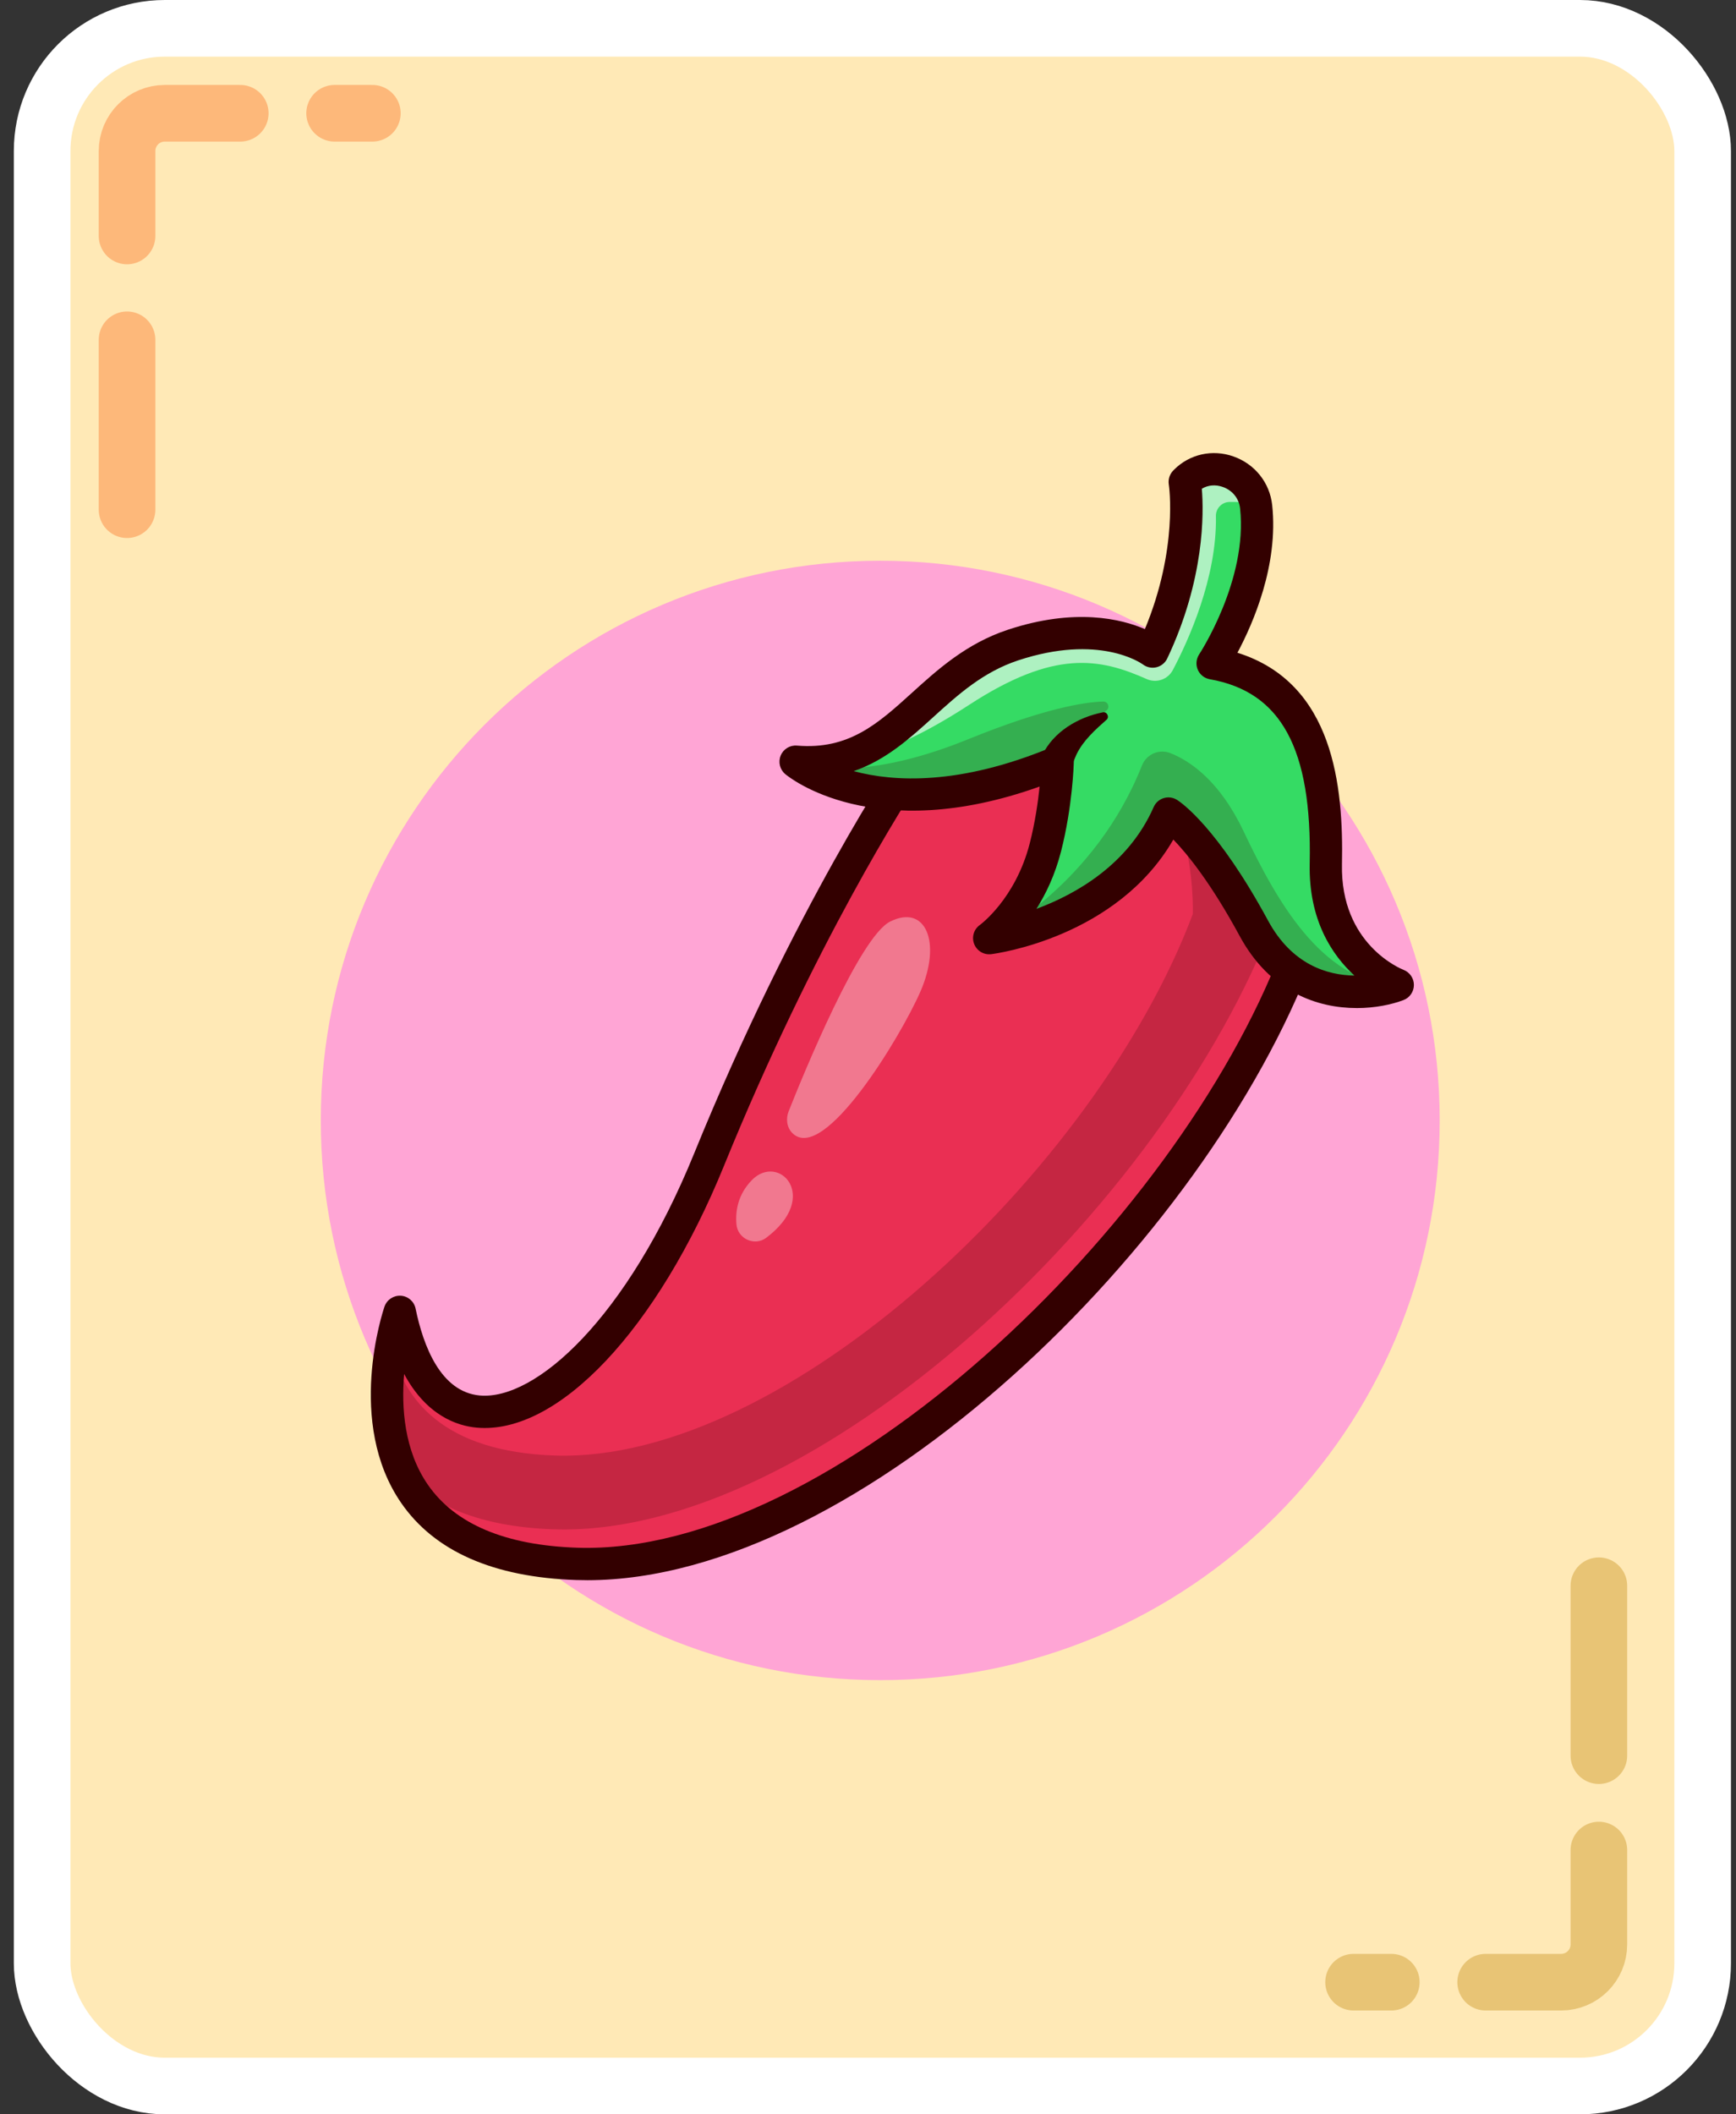 <svg width="92" height="112" viewBox="0 0 92 112" fill="none" xmlns="http://www.w3.org/2000/svg">
<rect x="0" y="0" width="92" height="112" fill="#333333" stroke="none"/>
<rect x="2.233" y="1.5" width="88" height="109" rx="6.5" fill="#FFE9B6"/>
<rect x="2.233" y="1.5" width="88" height="109" rx="6.5" stroke="white" stroke-width="3"/>
<path d="M12.733 6H8.733C7.629 6 6.733 6.895 6.733 8V12.5" stroke="#FA6E21" stroke-opacity="0.4" stroke-width="3" stroke-linecap="round" stroke-linejoin="bevel"/>
<path d="M19.733 6H17.733" stroke="#FA6E21" stroke-opacity="0.4" stroke-width="3" stroke-linecap="round" stroke-linejoin="bevel"/>
<path d="M6.733 27L6.733 18" stroke="#FA6E21" stroke-opacity="0.4" stroke-width="3" stroke-linecap="round" stroke-linejoin="bevel"/>
<path d="M78.733 105L82.733 105C83.838 105 84.733 104.105 84.733 103L84.733 98" stroke="#E8C475" stroke-width="3" stroke-linecap="round" stroke-linejoin="bevel"/>
<path d="M71.733 105L73.733 105" stroke="#E8C475" stroke-width="3" stroke-linecap="round" stroke-linejoin="bevel"/>
<path d="M84.733 84L84.733 93" stroke="#E8C475" stroke-width="3" stroke-linecap="round" stroke-linejoin="bevel"/>
<g clip-path="url(#clip0_14_2406)">
<path d="M46.648 89C63.023 89 76.297 75.726 76.297 59.351C76.297 42.977 63.023 29.703 46.648 29.703C30.274 29.703 17 42.977 17 59.351C17 75.726 30.274 89 46.648 89Z" fill="#FFA5D5"/>
<path d="M48.344 40.379C48.344 40.379 42.927 48.283 37.588 61.405C32.248 74.525 23.246 79.484 21.187 69.491C21.187 69.491 16.763 82.383 30.571 82.84C44.378 83.298 62.992 65.829 68.789 50.419C68.789 50.419 69.628 30.643 48.345 40.379H48.344Z" fill="#EA2F53"/>
<g opacity="0.2">
<path d="M67.569 48.59C61.769 63.999 43.158 81.468 29.349 81.01C25.313 80.877 22.834 79.679 21.353 78.051C20.261 75.723 20.437 73.056 20.741 71.327C21.371 74.135 23.502 76.904 29.409 77.102C41.622 77.504 58.084 62.051 63.212 48.422C63.212 48.422 63.567 39.998 57.489 37.721C61.59 37.425 64.206 38.851 65.87 40.837C67.744 44.407 67.569 48.589 67.569 48.589V48.59Z" fill="#330000"/>
</g>
<g opacity="0.35">
<path d="M41.991 60.022C41.693 59.723 41.639 59.259 41.795 58.867C42.573 56.907 45.547 49.631 47.173 48.817C49.055 47.877 49.919 49.911 48.776 52.53C47.726 54.931 43.644 61.679 41.991 60.021V60.022Z" fill="white"/>
</g>
<g opacity="0.35">
<path d="M40.603 65.57C39.989 66.031 39.094 65.621 39.028 64.857C38.966 64.144 39.106 63.274 39.843 62.515C41.27 61.047 43.509 63.388 40.603 65.57Z" fill="white"/>
</g>
<path d="M31.114 83.706C30.922 83.706 30.731 83.702 30.541 83.697C26.15 83.551 23.027 82.175 21.258 79.61C18.321 75.35 20.291 69.462 20.376 69.214C20.502 68.849 20.856 68.614 21.24 68.637C21.626 68.661 21.947 68.94 22.024 69.319C22.435 71.313 23.358 73.731 25.421 73.921C28.37 74.189 33.218 69.868 36.794 61.083C42.108 48.028 47.582 39.976 47.638 39.897C47.725 39.768 47.846 39.667 47.987 39.602C55.172 36.315 60.748 35.948 64.56 38.513C69.933 42.126 69.657 50.119 69.643 50.457C69.64 50.548 69.621 50.637 69.589 50.723C63.897 65.852 45.604 83.706 31.116 83.707L31.114 83.706ZM21.418 72.781C21.267 74.569 21.42 76.833 22.672 78.644C24.116 80.735 26.783 81.859 30.597 81.986C44.078 82.42 62.335 64.946 67.934 50.255C67.944 49.256 67.838 42.774 63.598 39.929C60.351 37.75 55.412 38.13 48.919 41.059C48.065 42.35 43.164 49.971 38.379 61.728C34.835 70.436 29.568 76.014 25.263 75.625C24.232 75.531 22.606 74.995 21.417 72.781H21.418Z" fill="#330000"/>
<path d="M74.075 52.172C74.075 52.172 74.002 52.198 73.874 52.237C72.92 52.523 68.776 53.474 66.448 49.173C63.803 44.293 61.924 43.095 61.924 43.095C59.407 48.817 52.426 49.695 52.426 49.695C52.426 49.695 52.431 49.691 52.444 49.687C52.636 49.542 54.593 48.039 55.402 44.889C55.821 43.251 55.975 41.653 56.026 40.874C56.048 40.561 56.051 40.381 56.051 40.381C47.011 44.127 42.401 40.539 42.175 40.356C42.17 40.351 42.167 40.351 42.167 40.351C42.911 40.416 43.575 40.373 44.183 40.248C47.971 39.482 49.508 35.553 53.685 34.17C58.531 32.57 61.086 34.513 61.086 34.513C63.449 29.518 62.79 25.525 62.79 25.525C62.802 25.512 62.815 25.499 62.828 25.486C64.099 24.216 66.29 24.998 66.556 26.744C66.564 26.779 66.568 26.813 66.573 26.847C67.019 31.003 64.261 35.139 64.261 35.139C69.449 36.055 70.365 40.836 70.262 45.767C70.164 50.702 74.075 52.175 74.075 52.175V52.172Z" fill="#35DB64"/>
<g opacity="0.2">
<path d="M73.874 52.237C72.92 52.523 68.776 53.474 66.448 49.173C63.803 44.293 61.924 43.095 61.924 43.095C59.407 48.817 52.426 49.695 52.426 49.695C52.426 49.695 52.431 49.691 52.444 49.687C52.786 49.515 58.045 46.797 60.517 40.551C60.755 39.951 61.43 39.656 62.029 39.895C63.077 40.313 64.635 41.365 65.893 44.012C67.678 47.775 69.985 51.846 73.877 52.239L73.874 52.237Z" fill="#330000"/>
</g>
<g opacity="0.2">
<path d="M58.459 37.161C58.722 37.153 58.842 37.486 58.629 37.641C57.788 38.253 56.357 39.471 56.024 40.873C56.046 40.56 56.049 40.38 56.049 40.38C47.008 44.125 42.399 40.538 42.172 40.355C42.352 40.432 45.249 41.622 51.311 39.157C55.313 37.532 57.442 37.193 58.459 37.161Z" fill="#330000"/>
</g>
<g opacity="0.6">
<path d="M64.438 27.338C64.499 30.604 62.972 33.946 62.154 35.494C61.889 35.994 61.286 36.201 60.769 35.971C58.263 34.857 55.867 34.401 51.359 37.338C46.551 40.467 44.373 40.274 44.181 40.248C47.969 39.482 49.506 35.553 53.683 34.17C58.528 32.57 61.084 34.513 61.084 34.513C63.446 29.518 62.787 25.525 62.787 25.525C62.8 25.512 62.813 25.499 62.825 25.486C64.096 24.216 66.288 24.998 66.553 26.744C66.049 26.607 65.549 26.579 65.158 26.589C64.751 26.598 64.43 26.933 64.437 27.339L64.438 27.338Z" fill="white"/>
</g>
<path d="M55.229 40.013C55.826 38.754 57.149 37.989 58.448 37.733C58.672 37.686 58.811 37.997 58.633 38.134C58.029 38.668 57.411 39.226 57.058 39.946C56.991 40.096 56.852 40.395 56.869 40.504C56.528 41.576 54.924 41.096 55.229 40.012V40.013Z" fill="#330000"/>
<path d="M71.9 53.399C69.831 53.399 67.308 52.559 65.696 49.581C64.176 46.775 62.923 45.24 62.182 44.473C59.194 49.647 52.818 50.508 52.531 50.544C52.139 50.593 51.767 50.37 51.625 50.002C51.483 49.636 51.61 49.219 51.933 48.994C51.948 48.982 53.816 47.617 54.571 44.676C54.855 43.57 55.01 42.476 55.095 41.665C46.301 44.813 41.809 41.17 41.614 41.005C41.328 40.764 41.231 40.367 41.373 40.022C41.515 39.677 41.865 39.463 42.237 39.496C44.986 39.727 46.531 38.329 48.32 36.708C49.675 35.48 51.21 34.086 53.414 33.358C56.974 32.181 59.434 32.79 60.674 33.325C62.451 29.044 61.947 25.698 61.941 25.663C61.899 25.399 61.983 25.127 62.169 24.933L62.222 24.878C63.047 24.054 64.253 23.785 65.367 24.179C66.505 24.581 67.292 25.569 67.42 26.756C67.762 29.928 66.41 33.02 65.579 34.577C70.689 36.181 71.202 41.67 71.118 45.784C71.03 50.02 74.246 51.322 74.382 51.375C74.712 51.503 74.932 51.824 74.93 52.178C74.928 52.532 74.711 52.85 74.379 52.976C73.749 53.214 72.875 53.4 71.9 53.4V53.399ZM61.922 42.239C62.082 42.239 62.242 42.285 62.381 42.373C62.593 42.507 64.528 43.83 67.201 48.765C68.472 51.111 70.352 51.658 71.778 51.678C70.598 50.596 69.345 48.737 69.408 45.748C69.534 39.661 67.9 36.649 64.113 35.98C63.83 35.931 63.589 35.739 63.476 35.475C63.363 35.211 63.391 34.905 63.55 34.663C63.576 34.624 66.127 30.729 65.72 26.94C65.662 26.405 65.318 25.977 64.8 25.794C64.413 25.656 64.018 25.694 63.691 25.889C63.797 27.161 63.847 30.68 61.859 34.88C61.748 35.114 61.538 35.284 61.288 35.346C61.04 35.407 60.777 35.352 60.572 35.199C60.465 35.122 58.24 33.565 53.954 34.983C52.094 35.598 50.761 36.807 49.471 37.976C48.224 39.107 46.949 40.264 45.241 40.848C47.363 41.42 50.837 41.614 55.722 39.588C55.99 39.476 56.296 39.509 56.535 39.674C56.774 39.838 56.914 40.112 56.906 40.402C56.903 40.497 56.837 42.738 56.23 45.102C55.912 46.345 55.427 47.354 54.926 48.144C57.01 47.37 59.797 45.804 61.139 42.751C61.239 42.522 61.435 42.349 61.673 42.276C61.755 42.252 61.84 42.239 61.923 42.239H61.922Z" fill="#330000"/>
</g>
<defs>
<clipPath id="clip0_14_2406">
<rect width="59.297" height="65" fill="white" transform="translate(17 24)"/>
</clipPath>
</defs>
</svg>
